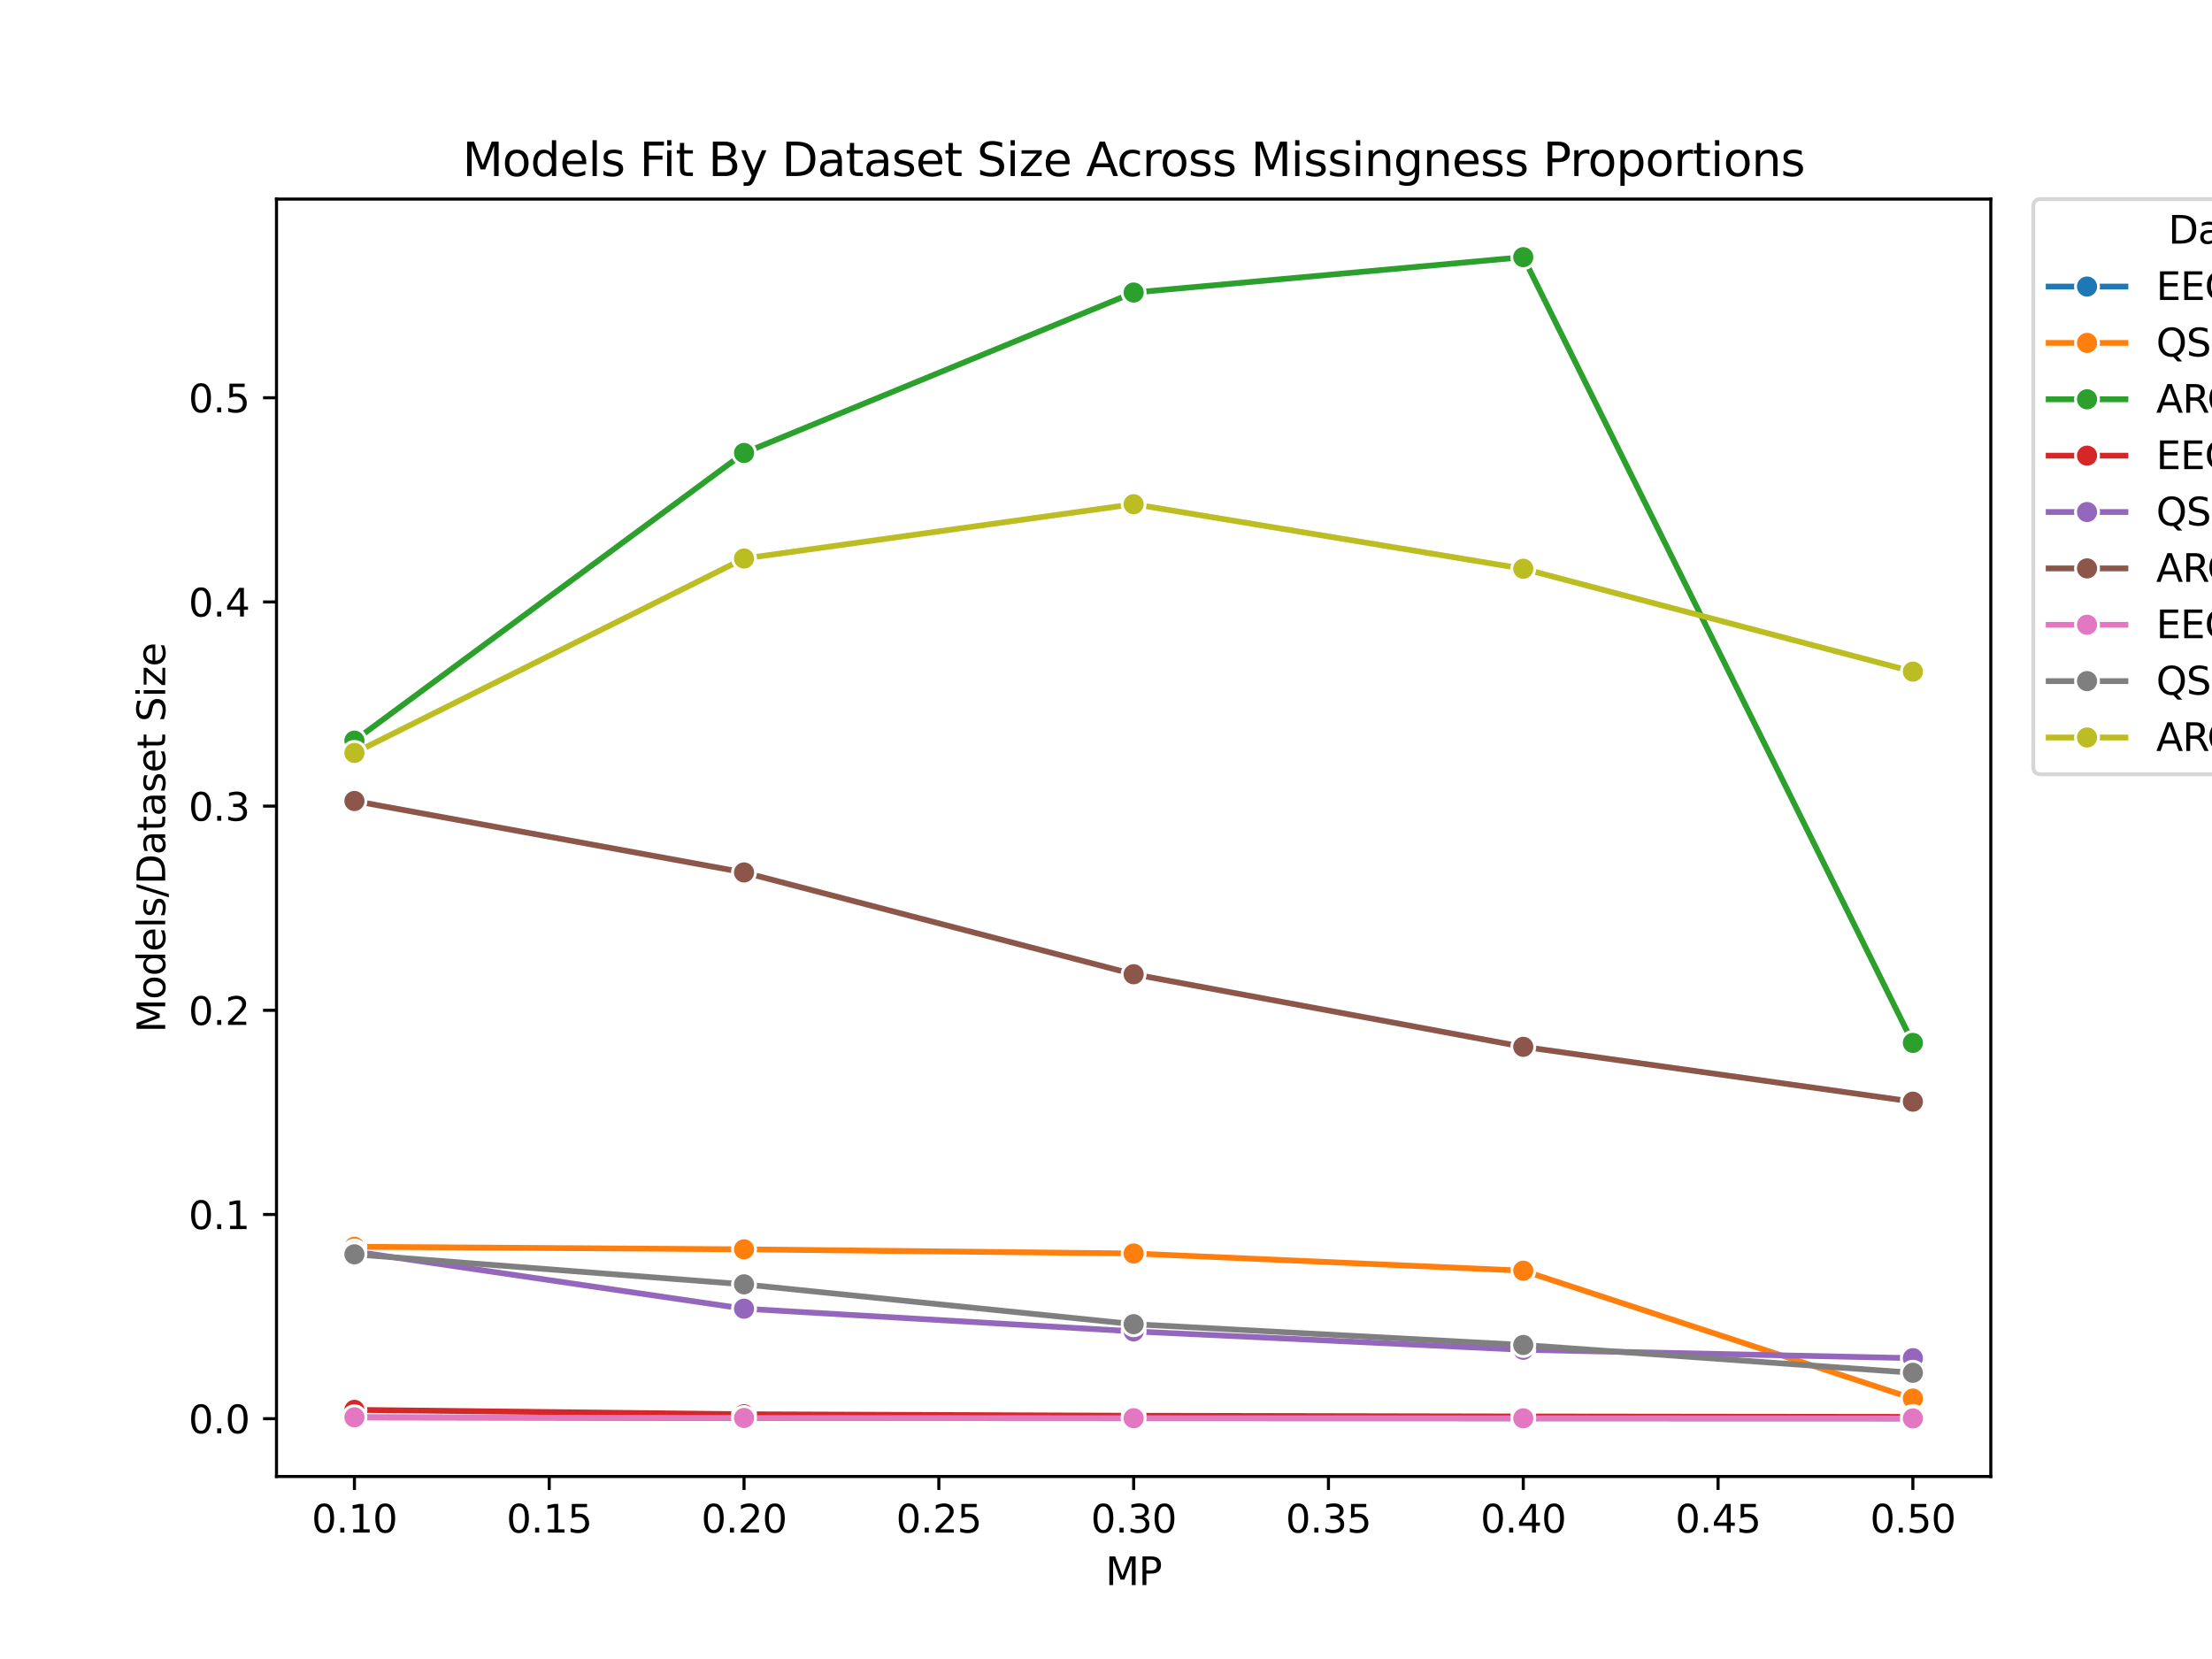 <?xml version="1.0" encoding="utf-8" standalone="no"?>
<!DOCTYPE svg PUBLIC "-//W3C//DTD SVG 1.1//EN"
  "http://www.w3.org/Graphics/SVG/1.1/DTD/svg11.dtd">
<svg xmlns:xlink="http://www.w3.org/1999/xlink" width="576pt" height="432pt" viewBox="0 0 576 432" xmlns="http://www.w3.org/2000/svg" version="1.1">
 <defs>
  <style type="text/css">*{stroke-linejoin: round; stroke-linecap: butt}</style>
 </defs>
 <g id="figure_1">
  <g id="patch_1">
   <path d="M 0 432 
L 576 432 
L 576 0 
L 0 0 
z
" style="fill: #ffffff"/>
  </g>
  <g id="axes_1">
   <g id="patch_2">
    <path d="M 72 384.48 
L 518.4 384.48 
L 518.4 51.84 
L 72 51.84 
z
" style="fill: #ffffff"/>
   </g>
   <g id="FillBetweenPolyCollection_1"/>
   <g id="FillBetweenPolyCollection_2"/>
   <g id="FillBetweenPolyCollection_3"/>
   <g id="FillBetweenPolyCollection_4"/>
   <g id="FillBetweenPolyCollection_5"/>
   <g id="FillBetweenPolyCollection_6"/>
   <g id="FillBetweenPolyCollection_7"/>
   <g id="FillBetweenPolyCollection_8"/>
   <g id="FillBetweenPolyCollection_9"/>
   <g id="matplotlib.axis_1">
    <g id="xtick_1">
     <g id="line2d_1">
      <defs>
       <path id="ma56fe6ca0d" d="M 0 0 
L 0 3.5 
" style="stroke: #000000; stroke-width: 0.8"/>
      </defs>
      <g>
       <use xlink:href="#ma56fe6ca0d" x="92.291" y="384.48" style="stroke: #000000; stroke-width: 0.8"/>
      </g>
     </g>
     <g id="text_1">
      <!-- 0.10 -->
      <g transform="translate(81.158 399.078) scale(0.1 -0.1)">
       <defs>
        <path id="DejaVuSans-30" d="M 2034 4250 
Q 1547 4250 1301 3770 
Q 1056 3291 1056 2328 
Q 1056 1369 1301 889 
Q 1547 409 2034 409 
Q 2525 409 2770 889 
Q 3016 1369 3016 2328 
Q 3016 3291 2770 3770 
Q 2525 4250 2034 4250 
z
M 2034 4750 
Q 2819 4750 3233 4129 
Q 3647 3509 3647 2328 
Q 3647 1150 3233 529 
Q 2819 -91 2034 -91 
Q 1250 -91 836 529 
Q 422 1150 422 2328 
Q 422 3509 836 4129 
Q 1250 4750 2034 4750 
z
" transform="scale(0.016)"/>
        <path id="DejaVuSans-2e" d="M 684 794 
L 1344 794 
L 1344 0 
L 684 0 
L 684 794 
z
" transform="scale(0.016)"/>
        <path id="DejaVuSans-31" d="M 794 531 
L 1825 531 
L 1825 4091 
L 703 3866 
L 703 4441 
L 1819 4666 
L 2450 4666 
L 2450 531 
L 3481 531 
L 3481 0 
L 794 0 
L 794 531 
z
" transform="scale(0.016)"/>
       </defs>
       <use xlink:href="#DejaVuSans-30"/>
       <use xlink:href="#DejaVuSans-2e" transform="translate(63.623 0)"/>
       <use xlink:href="#DejaVuSans-31" transform="translate(95.41 0)"/>
       <use xlink:href="#DejaVuSans-30" transform="translate(159.033 0)"/>
      </g>
     </g>
    </g>
    <g id="xtick_2">
     <g id="line2d_2">
      <g>
       <use xlink:href="#ma56fe6ca0d" x="143.018" y="384.48" style="stroke: #000000; stroke-width: 0.8"/>
      </g>
     </g>
     <g id="text_2">
      <!-- 0.15 -->
      <g transform="translate(131.885 399.078) scale(0.1 -0.1)">
       <defs>
        <path id="DejaVuSans-35" d="M 691 4666 
L 3169 4666 
L 3169 4134 
L 1269 4134 
L 1269 2991 
Q 1406 3038 1543 3061 
Q 1681 3084 1819 3084 
Q 2600 3084 3056 2656 
Q 3513 2228 3513 1497 
Q 3513 744 3044 326 
Q 2575 -91 1722 -91 
Q 1428 -91 1123 -41 
Q 819 9 494 109 
L 494 744 
Q 775 591 1075 516 
Q 1375 441 1709 441 
Q 2250 441 2565 725 
Q 2881 1009 2881 1497 
Q 2881 1984 2565 2268 
Q 2250 2553 1709 2553 
Q 1456 2553 1204 2497 
Q 953 2441 691 2322 
L 691 4666 
z
" transform="scale(0.016)"/>
       </defs>
       <use xlink:href="#DejaVuSans-30"/>
       <use xlink:href="#DejaVuSans-2e" transform="translate(63.623 0)"/>
       <use xlink:href="#DejaVuSans-31" transform="translate(95.41 0)"/>
       <use xlink:href="#DejaVuSans-35" transform="translate(159.033 0)"/>
      </g>
     </g>
    </g>
    <g id="xtick_3">
     <g id="line2d_3">
      <g>
       <use xlink:href="#ma56fe6ca0d" x="193.745" y="384.48" style="stroke: #000000; stroke-width: 0.8"/>
      </g>
     </g>
     <g id="text_3">
      <!-- 0.20 -->
      <g transform="translate(182.613 399.078) scale(0.1 -0.1)">
       <defs>
        <path id="DejaVuSans-32" d="M 1228 531 
L 3431 531 
L 3431 0 
L 469 0 
L 469 531 
Q 828 903 1448 1529 
Q 2069 2156 2228 2338 
Q 2531 2678 2651 2914 
Q 2772 3150 2772 3378 
Q 2772 3750 2511 3984 
Q 2250 4219 1831 4219 
Q 1534 4219 1204 4116 
Q 875 4013 500 3803 
L 500 4441 
Q 881 4594 1212 4672 
Q 1544 4750 1819 4750 
Q 2544 4750 2975 4387 
Q 3406 4025 3406 3419 
Q 3406 3131 3298 2873 
Q 3191 2616 2906 2266 
Q 2828 2175 2409 1742 
Q 1991 1309 1228 531 
z
" transform="scale(0.016)"/>
       </defs>
       <use xlink:href="#DejaVuSans-30"/>
       <use xlink:href="#DejaVuSans-2e" transform="translate(63.623 0)"/>
       <use xlink:href="#DejaVuSans-32" transform="translate(95.41 0)"/>
       <use xlink:href="#DejaVuSans-30" transform="translate(159.033 0)"/>
      </g>
     </g>
    </g>
    <g id="xtick_4">
     <g id="line2d_4">
      <g>
       <use xlink:href="#ma56fe6ca0d" x="244.473" y="384.48" style="stroke: #000000; stroke-width: 0.8"/>
      </g>
     </g>
     <g id="text_4">
      <!-- 0.25 -->
      <g transform="translate(233.34 399.078) scale(0.1 -0.1)">
       <use xlink:href="#DejaVuSans-30"/>
       <use xlink:href="#DejaVuSans-2e" transform="translate(63.623 0)"/>
       <use xlink:href="#DejaVuSans-32" transform="translate(95.41 0)"/>
       <use xlink:href="#DejaVuSans-35" transform="translate(159.033 0)"/>
      </g>
     </g>
    </g>
    <g id="xtick_5">
     <g id="line2d_5">
      <g>
       <use xlink:href="#ma56fe6ca0d" x="295.2" y="384.48" style="stroke: #000000; stroke-width: 0.8"/>
      </g>
     </g>
     <g id="text_5">
      <!-- 0.30 -->
      <g transform="translate(284.067 399.078) scale(0.1 -0.1)">
       <defs>
        <path id="DejaVuSans-33" d="M 2597 2516 
Q 3050 2419 3304 2112 
Q 3559 1806 3559 1356 
Q 3559 666 3084 287 
Q 2609 -91 1734 -91 
Q 1441 -91 1130 -33 
Q 819 25 488 141 
L 488 750 
Q 750 597 1062 519 
Q 1375 441 1716 441 
Q 2309 441 2620 675 
Q 2931 909 2931 1356 
Q 2931 1769 2642 2001 
Q 2353 2234 1838 2234 
L 1294 2234 
L 1294 2753 
L 1863 2753 
Q 2328 2753 2575 2939 
Q 2822 3125 2822 3475 
Q 2822 3834 2567 4026 
Q 2313 4219 1838 4219 
Q 1578 4219 1281 4162 
Q 984 4106 628 3988 
L 628 4550 
Q 988 4650 1302 4700 
Q 1616 4750 1894 4750 
Q 2613 4750 3031 4423 
Q 3450 4097 3450 3541 
Q 3450 3153 3228 2886 
Q 3006 2619 2597 2516 
z
" transform="scale(0.016)"/>
       </defs>
       <use xlink:href="#DejaVuSans-30"/>
       <use xlink:href="#DejaVuSans-2e" transform="translate(63.623 0)"/>
       <use xlink:href="#DejaVuSans-33" transform="translate(95.41 0)"/>
       <use xlink:href="#DejaVuSans-30" transform="translate(159.033 0)"/>
      </g>
     </g>
    </g>
    <g id="xtick_6">
     <g id="line2d_6">
      <g>
       <use xlink:href="#ma56fe6ca0d" x="345.927" y="384.48" style="stroke: #000000; stroke-width: 0.8"/>
      </g>
     </g>
     <g id="text_6">
      <!-- 0.35 -->
      <g transform="translate(334.794 399.078) scale(0.1 -0.1)">
       <use xlink:href="#DejaVuSans-30"/>
       <use xlink:href="#DejaVuSans-2e" transform="translate(63.623 0)"/>
       <use xlink:href="#DejaVuSans-33" transform="translate(95.41 0)"/>
       <use xlink:href="#DejaVuSans-35" transform="translate(159.033 0)"/>
      </g>
     </g>
    </g>
    <g id="xtick_7">
     <g id="line2d_7">
      <g>
       <use xlink:href="#ma56fe6ca0d" x="396.655" y="384.48" style="stroke: #000000; stroke-width: 0.8"/>
      </g>
     </g>
     <g id="text_7">
      <!-- 0.40 -->
      <g transform="translate(385.522 399.078) scale(0.1 -0.1)">
       <defs>
        <path id="DejaVuSans-34" d="M 2419 4116 
L 825 1625 
L 2419 1625 
L 2419 4116 
z
M 2253 4666 
L 3047 4666 
L 3047 1625 
L 3713 1625 
L 3713 1100 
L 3047 1100 
L 3047 0 
L 2419 0 
L 2419 1100 
L 313 1100 
L 313 1709 
L 2253 4666 
z
" transform="scale(0.016)"/>
       </defs>
       <use xlink:href="#DejaVuSans-30"/>
       <use xlink:href="#DejaVuSans-2e" transform="translate(63.623 0)"/>
       <use xlink:href="#DejaVuSans-34" transform="translate(95.41 0)"/>
       <use xlink:href="#DejaVuSans-30" transform="translate(159.033 0)"/>
      </g>
     </g>
    </g>
    <g id="xtick_8">
     <g id="line2d_8">
      <g>
       <use xlink:href="#ma56fe6ca0d" x="447.382" y="384.48" style="stroke: #000000; stroke-width: 0.8"/>
      </g>
     </g>
     <g id="text_8">
      <!-- 0.45 -->
      <g transform="translate(436.249 399.078) scale(0.1 -0.1)">
       <use xlink:href="#DejaVuSans-30"/>
       <use xlink:href="#DejaVuSans-2e" transform="translate(63.623 0)"/>
       <use xlink:href="#DejaVuSans-34" transform="translate(95.41 0)"/>
       <use xlink:href="#DejaVuSans-35" transform="translate(159.033 0)"/>
      </g>
     </g>
    </g>
    <g id="xtick_9">
     <g id="line2d_9">
      <g>
       <use xlink:href="#ma56fe6ca0d" x="498.109" y="384.48" style="stroke: #000000; stroke-width: 0.8"/>
      </g>
     </g>
     <g id="text_9">
      <!-- 0.50 -->
      <g transform="translate(486.976 399.078) scale(0.1 -0.1)">
       <use xlink:href="#DejaVuSans-30"/>
       <use xlink:href="#DejaVuSans-2e" transform="translate(63.623 0)"/>
       <use xlink:href="#DejaVuSans-35" transform="translate(95.41 0)"/>
       <use xlink:href="#DejaVuSans-30" transform="translate(159.033 0)"/>
      </g>
     </g>
    </g>
    <g id="text_10">
     <!-- MP -->
     <g transform="translate(287.871 412.757) scale(0.1 -0.1)">
      <defs>
       <path id="DejaVuSans-4d" d="M 628 4666 
L 1569 4666 
L 2759 1491 
L 3956 4666 
L 4897 4666 
L 4897 0 
L 4281 0 
L 4281 4097 
L 3078 897 
L 2444 897 
L 1241 4097 
L 1241 0 
L 628 0 
L 628 4666 
z
" transform="scale(0.016)"/>
       <path id="DejaVuSans-50" d="M 1259 4147 
L 1259 2394 
L 2053 2394 
Q 2494 2394 2734 2622 
Q 2975 2850 2975 3272 
Q 2975 3691 2734 3919 
Q 2494 4147 2053 4147 
L 1259 4147 
z
M 628 4666 
L 2053 4666 
Q 2838 4666 3239 4311 
Q 3641 3956 3641 3272 
Q 3641 2581 3239 2228 
Q 2838 1875 2053 1875 
L 1259 1875 
L 1259 0 
L 628 0 
L 628 4666 
z
" transform="scale(0.016)"/>
      </defs>
      <use xlink:href="#DejaVuSans-4d"/>
      <use xlink:href="#DejaVuSans-50" transform="translate(86.279 0)"/>
     </g>
    </g>
   </g>
   <g id="matplotlib.axis_2">
    <g id="ytick_1">
     <g id="line2d_10">
      <defs>
       <path id="mbad2d4c81e" d="M 0 0 
L -3.5 0 
" style="stroke: #000000; stroke-width: 0.8"/>
      </defs>
      <g>
       <use xlink:href="#mbad2d4c81e" x="72" y="369.42" style="stroke: #000000; stroke-width: 0.8"/>
      </g>
     </g>
     <g id="text_11">
      <!-- 0.0 -->
      <g transform="translate(49.097 373.219) scale(0.1 -0.1)">
       <use xlink:href="#DejaVuSans-30"/>
       <use xlink:href="#DejaVuSans-2e" transform="translate(63.623 0)"/>
       <use xlink:href="#DejaVuSans-30" transform="translate(95.41 0)"/>
      </g>
     </g>
    </g>
    <g id="ytick_2">
     <g id="line2d_11">
      <g>
       <use xlink:href="#mbad2d4c81e" x="72" y="316.251" style="stroke: #000000; stroke-width: 0.8"/>
      </g>
     </g>
     <g id="text_12">
      <!-- 0.1 -->
      <g transform="translate(49.097 320.05) scale(0.1 -0.1)">
       <use xlink:href="#DejaVuSans-30"/>
       <use xlink:href="#DejaVuSans-2e" transform="translate(63.623 0)"/>
       <use xlink:href="#DejaVuSans-31" transform="translate(95.41 0)"/>
      </g>
     </g>
    </g>
    <g id="ytick_3">
     <g id="line2d_12">
      <g>
       <use xlink:href="#mbad2d4c81e" x="72" y="263.082" style="stroke: #000000; stroke-width: 0.8"/>
      </g>
     </g>
     <g id="text_13">
      <!-- 0.2 -->
      <g transform="translate(49.097 266.881) scale(0.1 -0.1)">
       <use xlink:href="#DejaVuSans-30"/>
       <use xlink:href="#DejaVuSans-2e" transform="translate(63.623 0)"/>
       <use xlink:href="#DejaVuSans-32" transform="translate(95.41 0)"/>
      </g>
     </g>
    </g>
    <g id="ytick_4">
     <g id="line2d_13">
      <g>
       <use xlink:href="#mbad2d4c81e" x="72" y="209.913" style="stroke: #000000; stroke-width: 0.8"/>
      </g>
     </g>
     <g id="text_14">
      <!-- 0.3 -->
      <g transform="translate(49.097 213.712) scale(0.1 -0.1)">
       <use xlink:href="#DejaVuSans-30"/>
       <use xlink:href="#DejaVuSans-2e" transform="translate(63.623 0)"/>
       <use xlink:href="#DejaVuSans-33" transform="translate(95.41 0)"/>
      </g>
     </g>
    </g>
    <g id="ytick_5">
     <g id="line2d_14">
      <g>
       <use xlink:href="#mbad2d4c81e" x="72" y="156.743" style="stroke: #000000; stroke-width: 0.8"/>
      </g>
     </g>
     <g id="text_15">
      <!-- 0.4 -->
      <g transform="translate(49.097 160.543) scale(0.1 -0.1)">
       <use xlink:href="#DejaVuSans-30"/>
       <use xlink:href="#DejaVuSans-2e" transform="translate(63.623 0)"/>
       <use xlink:href="#DejaVuSans-34" transform="translate(95.41 0)"/>
      </g>
     </g>
    </g>
    <g id="ytick_6">
     <g id="line2d_15">
      <g>
       <use xlink:href="#mbad2d4c81e" x="72" y="103.574" style="stroke: #000000; stroke-width: 0.8"/>
      </g>
     </g>
     <g id="text_16">
      <!-- 0.5 -->
      <g transform="translate(49.097 107.373) scale(0.1 -0.1)">
       <use xlink:href="#DejaVuSans-30"/>
       <use xlink:href="#DejaVuSans-2e" transform="translate(63.623 0)"/>
       <use xlink:href="#DejaVuSans-35" transform="translate(95.41 0)"/>
      </g>
     </g>
    </g>
    <g id="text_17">
     <!-- Models/Dataset Size -->
     <g transform="translate(43.017 268.895) rotate(-90) scale(0.1 -0.1)">
      <defs>
       <path id="DejaVuSans-6f" d="M 1959 3097 
Q 1497 3097 1228 2736 
Q 959 2375 959 1747 
Q 959 1119 1226 758 
Q 1494 397 1959 397 
Q 2419 397 2687 759 
Q 2956 1122 2956 1747 
Q 2956 2369 2687 2733 
Q 2419 3097 1959 3097 
z
M 1959 3584 
Q 2709 3584 3137 3096 
Q 3566 2609 3566 1747 
Q 3566 888 3137 398 
Q 2709 -91 1959 -91 
Q 1206 -91 779 398 
Q 353 888 353 1747 
Q 353 2609 779 3096 
Q 1206 3584 1959 3584 
z
" transform="scale(0.016)"/>
       <path id="DejaVuSans-64" d="M 2906 2969 
L 2906 4863 
L 3481 4863 
L 3481 0 
L 2906 0 
L 2906 525 
Q 2725 213 2448 61 
Q 2172 -91 1784 -91 
Q 1150 -91 751 415 
Q 353 922 353 1747 
Q 353 2572 751 3078 
Q 1150 3584 1784 3584 
Q 2172 3584 2448 3432 
Q 2725 3281 2906 2969 
z
M 947 1747 
Q 947 1113 1208 752 
Q 1469 391 1925 391 
Q 2381 391 2643 752 
Q 2906 1113 2906 1747 
Q 2906 2381 2643 2742 
Q 2381 3103 1925 3103 
Q 1469 3103 1208 2742 
Q 947 2381 947 1747 
z
" transform="scale(0.016)"/>
       <path id="DejaVuSans-65" d="M 3597 1894 
L 3597 1613 
L 953 1613 
Q 991 1019 1311 708 
Q 1631 397 2203 397 
Q 2534 397 2845 478 
Q 3156 559 3463 722 
L 3463 178 
Q 3153 47 2828 -22 
Q 2503 -91 2169 -91 
Q 1331 -91 842 396 
Q 353 884 353 1716 
Q 353 2575 817 3079 
Q 1281 3584 2069 3584 
Q 2775 3584 3186 3129 
Q 3597 2675 3597 1894 
z
M 3022 2063 
Q 3016 2534 2758 2815 
Q 2500 3097 2075 3097 
Q 1594 3097 1305 2825 
Q 1016 2553 972 2059 
L 3022 2063 
z
" transform="scale(0.016)"/>
       <path id="DejaVuSans-6c" d="M 603 4863 
L 1178 4863 
L 1178 0 
L 603 0 
L 603 4863 
z
" transform="scale(0.016)"/>
       <path id="DejaVuSans-73" d="M 2834 3397 
L 2834 2853 
Q 2591 2978 2328 3040 
Q 2066 3103 1784 3103 
Q 1356 3103 1142 2972 
Q 928 2841 928 2578 
Q 928 2378 1081 2264 
Q 1234 2150 1697 2047 
L 1894 2003 
Q 2506 1872 2764 1633 
Q 3022 1394 3022 966 
Q 3022 478 2636 193 
Q 2250 -91 1575 -91 
Q 1294 -91 989 -36 
Q 684 19 347 128 
L 347 722 
Q 666 556 975 473 
Q 1284 391 1588 391 
Q 1994 391 2212 530 
Q 2431 669 2431 922 
Q 2431 1156 2273 1281 
Q 2116 1406 1581 1522 
L 1381 1569 
Q 847 1681 609 1914 
Q 372 2147 372 2553 
Q 372 3047 722 3315 
Q 1072 3584 1716 3584 
Q 2034 3584 2315 3537 
Q 2597 3491 2834 3397 
z
" transform="scale(0.016)"/>
       <path id="DejaVuSans-2f" d="M 1625 4666 
L 2156 4666 
L 531 -594 
L 0 -594 
L 1625 4666 
z
" transform="scale(0.016)"/>
       <path id="DejaVuSans-44" d="M 1259 4147 
L 1259 519 
L 2022 519 
Q 2988 519 3436 956 
Q 3884 1394 3884 2338 
Q 3884 3275 3436 3711 
Q 2988 4147 2022 4147 
L 1259 4147 
z
M 628 4666 
L 1925 4666 
Q 3281 4666 3915 4102 
Q 4550 3538 4550 2338 
Q 4550 1131 3912 565 
Q 3275 0 1925 0 
L 628 0 
L 628 4666 
z
" transform="scale(0.016)"/>
       <path id="DejaVuSans-61" d="M 2194 1759 
Q 1497 1759 1228 1600 
Q 959 1441 959 1056 
Q 959 750 1161 570 
Q 1363 391 1709 391 
Q 2188 391 2477 730 
Q 2766 1069 2766 1631 
L 2766 1759 
L 2194 1759 
z
M 3341 1997 
L 3341 0 
L 2766 0 
L 2766 531 
Q 2569 213 2275 61 
Q 1981 -91 1556 -91 
Q 1019 -91 701 211 
Q 384 513 384 1019 
Q 384 1609 779 1909 
Q 1175 2209 1959 2209 
L 2766 2209 
L 2766 2266 
Q 2766 2663 2505 2880 
Q 2244 3097 1772 3097 
Q 1472 3097 1187 3025 
Q 903 2953 641 2809 
L 641 3341 
Q 956 3463 1253 3523 
Q 1550 3584 1831 3584 
Q 2591 3584 2966 3190 
Q 3341 2797 3341 1997 
z
" transform="scale(0.016)"/>
       <path id="DejaVuSans-74" d="M 1172 4494 
L 1172 3500 
L 2356 3500 
L 2356 3053 
L 1172 3053 
L 1172 1153 
Q 1172 725 1289 603 
Q 1406 481 1766 481 
L 2356 481 
L 2356 0 
L 1766 0 
Q 1100 0 847 248 
Q 594 497 594 1153 
L 594 3053 
L 172 3053 
L 172 3500 
L 594 3500 
L 594 4494 
L 1172 4494 
z
" transform="scale(0.016)"/>
       <path id="DejaVuSans-20" transform="scale(0.016)"/>
       <path id="DejaVuSans-53" d="M 3425 4513 
L 3425 3897 
Q 3066 4069 2747 4153 
Q 2428 4238 2131 4238 
Q 1616 4238 1336 4038 
Q 1056 3838 1056 3469 
Q 1056 3159 1242 3001 
Q 1428 2844 1947 2747 
L 2328 2669 
Q 3034 2534 3370 2195 
Q 3706 1856 3706 1288 
Q 3706 609 3251 259 
Q 2797 -91 1919 -91 
Q 1588 -91 1214 -16 
Q 841 59 441 206 
L 441 856 
Q 825 641 1194 531 
Q 1563 422 1919 422 
Q 2459 422 2753 634 
Q 3047 847 3047 1241 
Q 3047 1584 2836 1778 
Q 2625 1972 2144 2069 
L 1759 2144 
Q 1053 2284 737 2584 
Q 422 2884 422 3419 
Q 422 4038 858 4394 
Q 1294 4750 2059 4750 
Q 2388 4750 2728 4690 
Q 3069 4631 3425 4513 
z
" transform="scale(0.016)"/>
       <path id="DejaVuSans-69" d="M 603 3500 
L 1178 3500 
L 1178 0 
L 603 0 
L 603 3500 
z
M 603 4863 
L 1178 4863 
L 1178 4134 
L 603 4134 
L 603 4863 
z
" transform="scale(0.016)"/>
       <path id="DejaVuSans-7a" d="M 353 3500 
L 3084 3500 
L 3084 2975 
L 922 459 
L 3084 459 
L 3084 0 
L 275 0 
L 275 525 
L 2438 3041 
L 353 3041 
L 353 3500 
z
" transform="scale(0.016)"/>
      </defs>
      <use xlink:href="#DejaVuSans-4d"/>
      <use xlink:href="#DejaVuSans-6f" transform="translate(86.279 0)"/>
      <use xlink:href="#DejaVuSans-64" transform="translate(147.461 0)"/>
      <use xlink:href="#DejaVuSans-65" transform="translate(210.938 0)"/>
      <use xlink:href="#DejaVuSans-6c" transform="translate(272.461 0)"/>
      <use xlink:href="#DejaVuSans-73" transform="translate(300.244 0)"/>
      <use xlink:href="#DejaVuSans-2f" transform="translate(352.344 0)"/>
      <use xlink:href="#DejaVuSans-44" transform="translate(386.035 0)"/>
      <use xlink:href="#DejaVuSans-61" transform="translate(463.037 0)"/>
      <use xlink:href="#DejaVuSans-74" transform="translate(524.316 0)"/>
      <use xlink:href="#DejaVuSans-61" transform="translate(563.525 0)"/>
      <use xlink:href="#DejaVuSans-73" transform="translate(624.805 0)"/>
      <use xlink:href="#DejaVuSans-65" transform="translate(676.904 0)"/>
      <use xlink:href="#DejaVuSans-74" transform="translate(738.428 0)"/>
      <use xlink:href="#DejaVuSans-20" transform="translate(777.637 0)"/>
      <use xlink:href="#DejaVuSans-53" transform="translate(809.424 0)"/>
      <use xlink:href="#DejaVuSans-69" transform="translate(872.9 0)"/>
      <use xlink:href="#DejaVuSans-7a" transform="translate(900.684 0)"/>
      <use xlink:href="#DejaVuSans-65" transform="translate(953.174 0)"/>
     </g>
    </g>
   </g>
   <g id="line2d_16">
    <path d="M 92.291 369.066 
L 193.745 369.242 
L 295.2 369.301 
L 396.655 369.331 
L 498.109 369.36 
" clip-path="url(#p06d80d3a69)" style="fill: none; stroke: #1f77b4; stroke-width: 1.5; stroke-linecap: square"/>
    <defs>
     <path id="m4d6e30c550" d="M 0 3 
C 0.796 3 1.559 2.684 2.121 2.121 
C 2.684 1.559 3 0.796 3 0 
C 3 -0.796 2.684 -1.559 2.121 -2.121 
C 1.559 -2.684 0.796 -3 0 -3 
C -0.796 -3 -1.559 -2.684 -2.121 -2.121 
C -2.684 -1.559 -3 -0.796 -3 0 
C -3 0.796 -2.684 1.559 -2.121 2.121 
C -1.559 2.684 -0.796 3 0 3 
z
" style="stroke: #ffffff; stroke-width: 0.75"/>
    </defs>
    <g clip-path="url(#p06d80d3a69)">
     <use xlink:href="#m4d6e30c550" x="92.291" y="369.066" style="fill: #1f77b4; stroke: #ffffff; stroke-width: 0.75"/>
     <use xlink:href="#m4d6e30c550" x="193.745" y="369.242" style="fill: #1f77b4; stroke: #ffffff; stroke-width: 0.75"/>
     <use xlink:href="#m4d6e30c550" x="295.2" y="369.301" style="fill: #1f77b4; stroke: #ffffff; stroke-width: 0.75"/>
     <use xlink:href="#m4d6e30c550" x="396.655" y="369.331" style="fill: #1f77b4; stroke: #ffffff; stroke-width: 0.75"/>
     <use xlink:href="#m4d6e30c550" x="498.109" y="369.36" style="fill: #1f77b4; stroke: #ffffff; stroke-width: 0.75"/>
    </g>
   </g>
   <g id="line2d_17">
    <path d="M 92.291 324.654 
L 193.745 325.323 
L 295.2 326.404 
L 396.655 330.889 
L 498.109 364.178 
" clip-path="url(#p06d80d3a69)" style="fill: none; stroke: #ff7f0e; stroke-width: 1.5; stroke-linecap: square"/>
    <defs>
     <path id="m07a88dfaec" d="M 0 3 
C 0.796 3 1.559 2.684 2.121 2.121 
C 2.684 1.559 3 0.796 3 0 
C 3 -0.796 2.684 -1.559 2.121 -2.121 
C 1.559 -2.684 0.796 -3 0 -3 
C -0.796 -3 -1.559 -2.684 -2.121 -2.121 
C -2.684 -1.559 -3 -0.796 -3 0 
C -3 0.796 -2.684 1.559 -2.121 2.121 
C -1.559 2.684 -0.796 3 0 3 
z
" style="stroke: #ffffff; stroke-width: 0.75"/>
    </defs>
    <g clip-path="url(#p06d80d3a69)">
     <use xlink:href="#m07a88dfaec" x="92.291" y="324.654" style="fill: #ff7f0e; stroke: #ffffff; stroke-width: 0.75"/>
     <use xlink:href="#m07a88dfaec" x="193.745" y="325.323" style="fill: #ff7f0e; stroke: #ffffff; stroke-width: 0.75"/>
     <use xlink:href="#m07a88dfaec" x="295.2" y="326.404" style="fill: #ff7f0e; stroke: #ffffff; stroke-width: 0.75"/>
     <use xlink:href="#m07a88dfaec" x="396.655" y="330.889" style="fill: #ff7f0e; stroke: #ffffff; stroke-width: 0.75"/>
     <use xlink:href="#m07a88dfaec" x="498.109" y="364.178" style="fill: #ff7f0e; stroke: #ffffff; stroke-width: 0.75"/>
    </g>
   </g>
   <g id="line2d_18">
    <path d="M 92.291 192.865 
L 193.745 117.951 
L 295.2 76.174 
L 396.655 66.96 
L 498.109 271.569 
" clip-path="url(#p06d80d3a69)" style="fill: none; stroke: #2ca02c; stroke-width: 1.5; stroke-linecap: square"/>
    <defs>
     <path id="m08f33f5d84" d="M 0 3 
C 0.796 3 1.559 2.684 2.121 2.121 
C 2.684 1.559 3 0.796 3 0 
C 3 -0.796 2.684 -1.559 2.121 -2.121 
C 1.559 -2.684 0.796 -3 0 -3 
C -0.796 -3 -1.559 -2.684 -2.121 -2.121 
C -2.684 -1.559 -3 -0.796 -3 0 
C -3 0.796 -2.684 1.559 -2.121 2.121 
C -1.559 2.684 -0.796 3 0 3 
z
" style="stroke: #ffffff; stroke-width: 0.75"/>
    </defs>
    <g clip-path="url(#p06d80d3a69)">
     <use xlink:href="#m08f33f5d84" x="92.291" y="192.865" style="fill: #2ca02c; stroke: #ffffff; stroke-width: 0.75"/>
     <use xlink:href="#m08f33f5d84" x="193.745" y="117.951" style="fill: #2ca02c; stroke: #ffffff; stroke-width: 0.75"/>
     <use xlink:href="#m08f33f5d84" x="295.2" y="76.174" style="fill: #2ca02c; stroke: #ffffff; stroke-width: 0.75"/>
     <use xlink:href="#m08f33f5d84" x="396.655" y="66.96" style="fill: #2ca02c; stroke: #ffffff; stroke-width: 0.75"/>
     <use xlink:href="#m08f33f5d84" x="498.109" y="271.569" style="fill: #2ca02c; stroke: #ffffff; stroke-width: 0.75"/>
    </g>
   </g>
   <g id="line2d_19">
    <path d="M 92.291 367.125 
L 193.745 368.27 
L 295.2 368.653 
L 396.655 368.844 
L 498.109 368.959 
" clip-path="url(#p06d80d3a69)" style="fill: none; stroke: #d62728; stroke-width: 1.5; stroke-linecap: square"/>
    <defs>
     <path id="me570388dff" d="M 0 3 
C 0.796 3 1.559 2.684 2.121 2.121 
C 2.684 1.559 3 0.796 3 0 
C 3 -0.796 2.684 -1.559 2.121 -2.121 
C 1.559 -2.684 0.796 -3 0 -3 
C -0.796 -3 -1.559 -2.684 -2.121 -2.121 
C -2.684 -1.559 -3 -0.796 -3 0 
C -3 0.796 -2.684 1.559 -2.121 2.121 
C -1.559 2.684 -0.796 3 0 3 
z
" style="stroke: #ffffff; stroke-width: 0.75"/>
    </defs>
    <g clip-path="url(#p06d80d3a69)">
     <use xlink:href="#me570388dff" x="92.291" y="367.125" style="fill: #d62728; stroke: #ffffff; stroke-width: 0.75"/>
     <use xlink:href="#me570388dff" x="193.745" y="368.27" style="fill: #d62728; stroke: #ffffff; stroke-width: 0.75"/>
     <use xlink:href="#me570388dff" x="295.2" y="368.653" style="fill: #d62728; stroke: #ffffff; stroke-width: 0.75"/>
     <use xlink:href="#me570388dff" x="396.655" y="368.844" style="fill: #d62728; stroke: #ffffff; stroke-width: 0.75"/>
     <use xlink:href="#me570388dff" x="498.109" y="368.959" style="fill: #d62728; stroke: #ffffff; stroke-width: 0.75"/>
    </g>
   </g>
   <g id="line2d_20">
    <path d="M 92.291 325.9 
L 193.745 340.786 
L 295.2 346.692 
L 396.655 351.482 
L 498.109 353.665 
" clip-path="url(#p06d80d3a69)" style="fill: none; stroke: #9467bd; stroke-width: 1.5; stroke-linecap: square"/>
    <defs>
     <path id="mb7a12d768a" d="M 0 3 
C 0.796 3 1.559 2.684 2.121 2.121 
C 2.684 1.559 3 0.796 3 0 
C 3 -0.796 2.684 -1.559 2.121 -2.121 
C 1.559 -2.684 0.796 -3 0 -3 
C -0.796 -3 -1.559 -2.684 -2.121 -2.121 
C -2.684 -1.559 -3 -0.796 -3 0 
C -3 0.796 -2.684 1.559 -2.121 2.121 
C -1.559 2.684 -0.796 3 0 3 
z
" style="stroke: #ffffff; stroke-width: 0.75"/>
    </defs>
    <g clip-path="url(#p06d80d3a69)">
     <use xlink:href="#mb7a12d768a" x="92.291" y="325.9" style="fill: #9467bd; stroke: #ffffff; stroke-width: 0.75"/>
     <use xlink:href="#mb7a12d768a" x="193.745" y="340.786" style="fill: #9467bd; stroke: #ffffff; stroke-width: 0.75"/>
     <use xlink:href="#mb7a12d768a" x="295.2" y="346.692" style="fill: #9467bd; stroke: #ffffff; stroke-width: 0.75"/>
     <use xlink:href="#mb7a12d768a" x="396.655" y="351.482" style="fill: #9467bd; stroke: #ffffff; stroke-width: 0.75"/>
     <use xlink:href="#mb7a12d768a" x="498.109" y="353.665" style="fill: #9467bd; stroke: #ffffff; stroke-width: 0.75"/>
    </g>
   </g>
   <g id="line2d_21">
    <path d="M 92.291 208.578 
L 193.745 227.183 
L 295.2 253.69 
L 396.655 272.589 
L 498.109 286.872 
" clip-path="url(#p06d80d3a69)" style="fill: none; stroke: #8c564b; stroke-width: 1.5; stroke-linecap: square"/>
    <defs>
     <path id="mbbd800759a" d="M 0 3 
C 0.796 3 1.559 2.684 2.121 2.121 
C 2.684 1.559 3 0.796 3 0 
C 3 -0.796 2.684 -1.559 2.121 -2.121 
C 1.559 -2.684 0.796 -3 0 -3 
C -0.796 -3 -1.559 -2.684 -2.121 -2.121 
C -2.684 -1.559 -3 -0.796 -3 0 
C -3 0.796 -2.684 1.559 -2.121 2.121 
C -1.559 2.684 -0.796 3 0 3 
z
" style="stroke: #ffffff; stroke-width: 0.75"/>
    </defs>
    <g clip-path="url(#p06d80d3a69)">
     <use xlink:href="#mbbd800759a" x="92.291" y="208.578" style="fill: #8c564b; stroke: #ffffff; stroke-width: 0.75"/>
     <use xlink:href="#mbbd800759a" x="193.745" y="227.183" style="fill: #8c564b; stroke: #ffffff; stroke-width: 0.75"/>
     <use xlink:href="#mbbd800759a" x="295.2" y="253.69" style="fill: #8c564b; stroke: #ffffff; stroke-width: 0.75"/>
     <use xlink:href="#mbbd800759a" x="396.655" y="272.589" style="fill: #8c564b; stroke: #ffffff; stroke-width: 0.75"/>
     <use xlink:href="#mbbd800759a" x="498.109" y="286.872" style="fill: #8c564b; stroke: #ffffff; stroke-width: 0.75"/>
    </g>
   </g>
   <g id="line2d_22">
    <path d="M 92.291 369.065 
L 193.745 369.243 
L 295.2 369.302 
L 396.655 369.331 
L 498.109 369.359 
" clip-path="url(#p06d80d3a69)" style="fill: none; stroke: #e377c2; stroke-width: 1.5; stroke-linecap: square"/>
    <defs>
     <path id="ma68a8f76d9" d="M 0 3 
C 0.796 3 1.559 2.684 2.121 2.121 
C 2.684 1.559 3 0.796 3 0 
C 3 -0.796 2.684 -1.559 2.121 -2.121 
C 1.559 -2.684 0.796 -3 0 -3 
C -0.796 -3 -1.559 -2.684 -2.121 -2.121 
C -2.684 -1.559 -3 -0.796 -3 0 
C -3 0.796 -2.684 1.559 -2.121 2.121 
C -1.559 2.684 -0.796 3 0 3 
z
" style="stroke: #ffffff; stroke-width: 0.75"/>
    </defs>
    <g clip-path="url(#p06d80d3a69)">
     <use xlink:href="#ma68a8f76d9" x="92.291" y="369.065" style="fill: #e377c2; stroke: #ffffff; stroke-width: 0.75"/>
     <use xlink:href="#ma68a8f76d9" x="193.745" y="369.243" style="fill: #e377c2; stroke: #ffffff; stroke-width: 0.75"/>
     <use xlink:href="#ma68a8f76d9" x="295.2" y="369.302" style="fill: #e377c2; stroke: #ffffff; stroke-width: 0.75"/>
     <use xlink:href="#ma68a8f76d9" x="396.655" y="369.331" style="fill: #e377c2; stroke: #ffffff; stroke-width: 0.75"/>
     <use xlink:href="#ma68a8f76d9" x="498.109" y="369.359" style="fill: #e377c2; stroke: #ffffff; stroke-width: 0.75"/>
    </g>
   </g>
   <g id="line2d_23">
    <path d="M 92.291 326.625 
L 193.745 334.44 
L 295.2 344.815 
L 396.655 350.228 
L 498.109 357.47 
" clip-path="url(#p06d80d3a69)" style="fill: none; stroke: #7f7f7f; stroke-width: 1.5; stroke-linecap: square"/>
    <defs>
     <path id="me3cec212b2" d="M 0 3 
C 0.796 3 1.559 2.684 2.121 2.121 
C 2.684 1.559 3 0.796 3 0 
C 3 -0.796 2.684 -1.559 2.121 -2.121 
C 1.559 -2.684 0.796 -3 0 -3 
C -0.796 -3 -1.559 -2.684 -2.121 -2.121 
C -2.684 -1.559 -3 -0.796 -3 0 
C -3 0.796 -2.684 1.559 -2.121 2.121 
C -1.559 2.684 -0.796 3 0 3 
z
" style="stroke: #ffffff; stroke-width: 0.75"/>
    </defs>
    <g clip-path="url(#p06d80d3a69)">
     <use xlink:href="#me3cec212b2" x="92.291" y="326.625" style="fill: #7f7f7f; stroke: #ffffff; stroke-width: 0.75"/>
     <use xlink:href="#me3cec212b2" x="193.745" y="334.44" style="fill: #7f7f7f; stroke: #ffffff; stroke-width: 0.75"/>
     <use xlink:href="#me3cec212b2" x="295.2" y="344.815" style="fill: #7f7f7f; stroke: #ffffff; stroke-width: 0.75"/>
     <use xlink:href="#me3cec212b2" x="396.655" y="350.228" style="fill: #7f7f7f; stroke: #ffffff; stroke-width: 0.75"/>
     <use xlink:href="#me3cec212b2" x="498.109" y="357.47" style="fill: #7f7f7f; stroke: #ffffff; stroke-width: 0.75"/>
    </g>
   </g>
   <g id="line2d_24">
    <path d="M 92.291 196.061 
L 193.745 145.432 
L 295.2 131.286 
L 396.655 148.103 
L 498.109 174.888 
" clip-path="url(#p06d80d3a69)" style="fill: none; stroke: #bcbd22; stroke-width: 1.5; stroke-linecap: square"/>
    <defs>
     <path id="me0fcf68af1" d="M 0 3 
C 0.796 3 1.559 2.684 2.121 2.121 
C 2.684 1.559 3 0.796 3 0 
C 3 -0.796 2.684 -1.559 2.121 -2.121 
C 1.559 -2.684 0.796 -3 0 -3 
C -0.796 -3 -1.559 -2.684 -2.121 -2.121 
C -2.684 -1.559 -3 -0.796 -3 0 
C -3 0.796 -2.684 1.559 -2.121 2.121 
C -1.559 2.684 -0.796 3 0 3 
z
" style="stroke: #ffffff; stroke-width: 0.75"/>
    </defs>
    <g clip-path="url(#p06d80d3a69)">
     <use xlink:href="#me0fcf68af1" x="92.291" y="196.061" style="fill: #bcbd22; stroke: #ffffff; stroke-width: 0.75"/>
     <use xlink:href="#me0fcf68af1" x="193.745" y="145.432" style="fill: #bcbd22; stroke: #ffffff; stroke-width: 0.75"/>
     <use xlink:href="#me0fcf68af1" x="295.2" y="131.286" style="fill: #bcbd22; stroke: #ffffff; stroke-width: 0.75"/>
     <use xlink:href="#me0fcf68af1" x="396.655" y="148.103" style="fill: #bcbd22; stroke: #ffffff; stroke-width: 0.75"/>
     <use xlink:href="#me0fcf68af1" x="498.109" y="174.888" style="fill: #bcbd22; stroke: #ffffff; stroke-width: 0.75"/>
    </g>
   </g>
   <g id="line2d_25"/>
   <g id="line2d_26"/>
   <g id="line2d_27"/>
   <g id="line2d_28"/>
   <g id="line2d_29"/>
   <g id="line2d_30"/>
   <g id="line2d_31"/>
   <g id="line2d_32"/>
   <g id="line2d_33"/>
   <g id="patch_3">
    <path d="M 72 384.48 
L 72 51.84 
" style="fill: none; stroke: #000000; stroke-width: 0.8; stroke-linejoin: miter; stroke-linecap: square"/>
   </g>
   <g id="patch_4">
    <path d="M 518.4 384.48 
L 518.4 51.84 
" style="fill: none; stroke: #000000; stroke-width: 0.8; stroke-linejoin: miter; stroke-linecap: square"/>
   </g>
   <g id="patch_5">
    <path d="M 72 384.48 
L 518.4 384.48 
" style="fill: none; stroke: #000000; stroke-width: 0.8; stroke-linejoin: miter; stroke-linecap: square"/>
   </g>
   <g id="patch_6">
    <path d="M 72 51.84 
L 518.4 51.84 
" style="fill: none; stroke: #000000; stroke-width: 0.8; stroke-linejoin: miter; stroke-linecap: square"/>
   </g>
   <g id="text_18">
    <!-- Models Fit By Dataset Size Across Missingness Proportions -->
    <g transform="translate(120.442 45.84) scale(0.12 -0.12)">
     <defs>
      <path id="DejaVuSans-46" d="M 628 4666 
L 3309 4666 
L 3309 4134 
L 1259 4134 
L 1259 2759 
L 3109 2759 
L 3109 2228 
L 1259 2228 
L 1259 0 
L 628 0 
L 628 4666 
z
" transform="scale(0.016)"/>
      <path id="DejaVuSans-42" d="M 1259 2228 
L 1259 519 
L 2272 519 
Q 2781 519 3026 730 
Q 3272 941 3272 1375 
Q 3272 1813 3026 2020 
Q 2781 2228 2272 2228 
L 1259 2228 
z
M 1259 4147 
L 1259 2741 
L 2194 2741 
Q 2656 2741 2882 2914 
Q 3109 3088 3109 3444 
Q 3109 3797 2882 3972 
Q 2656 4147 2194 4147 
L 1259 4147 
z
M 628 4666 
L 2241 4666 
Q 2963 4666 3353 4366 
Q 3744 4066 3744 3513 
Q 3744 3084 3544 2831 
Q 3344 2578 2956 2516 
Q 3422 2416 3680 2098 
Q 3938 1781 3938 1306 
Q 3938 681 3513 340 
Q 3088 0 2303 0 
L 628 0 
L 628 4666 
z
" transform="scale(0.016)"/>
      <path id="DejaVuSans-79" d="M 2059 -325 
Q 1816 -950 1584 -1140 
Q 1353 -1331 966 -1331 
L 506 -1331 
L 506 -850 
L 844 -850 
Q 1081 -850 1212 -737 
Q 1344 -625 1503 -206 
L 1606 56 
L 191 3500 
L 800 3500 
L 1894 763 
L 2988 3500 
L 3597 3500 
L 2059 -325 
z
" transform="scale(0.016)"/>
      <path id="DejaVuSans-41" d="M 2188 4044 
L 1331 1722 
L 3047 1722 
L 2188 4044 
z
M 1831 4666 
L 2547 4666 
L 4325 0 
L 3669 0 
L 3244 1197 
L 1141 1197 
L 716 0 
L 50 0 
L 1831 4666 
z
" transform="scale(0.016)"/>
      <path id="DejaVuSans-63" d="M 3122 3366 
L 3122 2828 
Q 2878 2963 2633 3030 
Q 2388 3097 2138 3097 
Q 1578 3097 1268 2742 
Q 959 2388 959 1747 
Q 959 1106 1268 751 
Q 1578 397 2138 397 
Q 2388 397 2633 464 
Q 2878 531 3122 666 
L 3122 134 
Q 2881 22 2623 -34 
Q 2366 -91 2075 -91 
Q 1284 -91 818 406 
Q 353 903 353 1747 
Q 353 2603 823 3093 
Q 1294 3584 2113 3584 
Q 2378 3584 2631 3529 
Q 2884 3475 3122 3366 
z
" transform="scale(0.016)"/>
      <path id="DejaVuSans-72" d="M 2631 2963 
Q 2534 3019 2420 3045 
Q 2306 3072 2169 3072 
Q 1681 3072 1420 2755 
Q 1159 2438 1159 1844 
L 1159 0 
L 581 0 
L 581 3500 
L 1159 3500 
L 1159 2956 
Q 1341 3275 1631 3429 
Q 1922 3584 2338 3584 
Q 2397 3584 2469 3576 
Q 2541 3569 2628 3553 
L 2631 2963 
z
" transform="scale(0.016)"/>
      <path id="DejaVuSans-6e" d="M 3513 2113 
L 3513 0 
L 2938 0 
L 2938 2094 
Q 2938 2591 2744 2837 
Q 2550 3084 2163 3084 
Q 1697 3084 1428 2787 
Q 1159 2491 1159 1978 
L 1159 0 
L 581 0 
L 581 3500 
L 1159 3500 
L 1159 2956 
Q 1366 3272 1645 3428 
Q 1925 3584 2291 3584 
Q 2894 3584 3203 3211 
Q 3513 2838 3513 2113 
z
" transform="scale(0.016)"/>
      <path id="DejaVuSans-67" d="M 2906 1791 
Q 2906 2416 2648 2759 
Q 2391 3103 1925 3103 
Q 1463 3103 1205 2759 
Q 947 2416 947 1791 
Q 947 1169 1205 825 
Q 1463 481 1925 481 
Q 2391 481 2648 825 
Q 2906 1169 2906 1791 
z
M 3481 434 
Q 3481 -459 3084 -895 
Q 2688 -1331 1869 -1331 
Q 1566 -1331 1297 -1286 
Q 1028 -1241 775 -1147 
L 775 -588 
Q 1028 -725 1275 -790 
Q 1522 -856 1778 -856 
Q 2344 -856 2625 -561 
Q 2906 -266 2906 331 
L 2906 616 
Q 2728 306 2450 153 
Q 2172 0 1784 0 
Q 1141 0 747 490 
Q 353 981 353 1791 
Q 353 2603 747 3093 
Q 1141 3584 1784 3584 
Q 2172 3584 2450 3431 
Q 2728 3278 2906 2969 
L 2906 3500 
L 3481 3500 
L 3481 434 
z
" transform="scale(0.016)"/>
      <path id="DejaVuSans-70" d="M 1159 525 
L 1159 -1331 
L 581 -1331 
L 581 3500 
L 1159 3500 
L 1159 2969 
Q 1341 3281 1617 3432 
Q 1894 3584 2278 3584 
Q 2916 3584 3314 3078 
Q 3713 2572 3713 1747 
Q 3713 922 3314 415 
Q 2916 -91 2278 -91 
Q 1894 -91 1617 61 
Q 1341 213 1159 525 
z
M 3116 1747 
Q 3116 2381 2855 2742 
Q 2594 3103 2138 3103 
Q 1681 3103 1420 2742 
Q 1159 2381 1159 1747 
Q 1159 1113 1420 752 
Q 1681 391 2138 391 
Q 2594 391 2855 752 
Q 3116 1113 3116 1747 
z
" transform="scale(0.016)"/>
     </defs>
     <use xlink:href="#DejaVuSans-4d"/>
     <use xlink:href="#DejaVuSans-6f" transform="translate(86.279 0)"/>
     <use xlink:href="#DejaVuSans-64" transform="translate(147.461 0)"/>
     <use xlink:href="#DejaVuSans-65" transform="translate(210.938 0)"/>
     <use xlink:href="#DejaVuSans-6c" transform="translate(272.461 0)"/>
     <use xlink:href="#DejaVuSans-73" transform="translate(300.244 0)"/>
     <use xlink:href="#DejaVuSans-20" transform="translate(352.344 0)"/>
     <use xlink:href="#DejaVuSans-46" transform="translate(384.131 0)"/>
     <use xlink:href="#DejaVuSans-69" transform="translate(434.4 0)"/>
     <use xlink:href="#DejaVuSans-74" transform="translate(462.184 0)"/>
     <use xlink:href="#DejaVuSans-20" transform="translate(501.393 0)"/>
     <use xlink:href="#DejaVuSans-42" transform="translate(533.18 0)"/>
     <use xlink:href="#DejaVuSans-79" transform="translate(601.783 0)"/>
     <use xlink:href="#DejaVuSans-20" transform="translate(660.963 0)"/>
     <use xlink:href="#DejaVuSans-44" transform="translate(692.75 0)"/>
     <use xlink:href="#DejaVuSans-61" transform="translate(769.752 0)"/>
     <use xlink:href="#DejaVuSans-74" transform="translate(831.031 0)"/>
     <use xlink:href="#DejaVuSans-61" transform="translate(870.24 0)"/>
     <use xlink:href="#DejaVuSans-73" transform="translate(931.52 0)"/>
     <use xlink:href="#DejaVuSans-65" transform="translate(983.619 0)"/>
     <use xlink:href="#DejaVuSans-74" transform="translate(1045.143 0)"/>
     <use xlink:href="#DejaVuSans-20" transform="translate(1084.352 0)"/>
     <use xlink:href="#DejaVuSans-53" transform="translate(1116.139 0)"/>
     <use xlink:href="#DejaVuSans-69" transform="translate(1179.615 0)"/>
     <use xlink:href="#DejaVuSans-7a" transform="translate(1207.398 0)"/>
     <use xlink:href="#DejaVuSans-65" transform="translate(1259.889 0)"/>
     <use xlink:href="#DejaVuSans-20" transform="translate(1321.412 0)"/>
     <use xlink:href="#DejaVuSans-41" transform="translate(1353.199 0)"/>
     <use xlink:href="#DejaVuSans-63" transform="translate(1419.857 0)"/>
     <use xlink:href="#DejaVuSans-72" transform="translate(1474.838 0)"/>
     <use xlink:href="#DejaVuSans-6f" transform="translate(1513.701 0)"/>
     <use xlink:href="#DejaVuSans-73" transform="translate(1574.883 0)"/>
     <use xlink:href="#DejaVuSans-73" transform="translate(1626.982 0)"/>
     <use xlink:href="#DejaVuSans-20" transform="translate(1679.082 0)"/>
     <use xlink:href="#DejaVuSans-4d" transform="translate(1710.869 0)"/>
     <use xlink:href="#DejaVuSans-69" transform="translate(1797.148 0)"/>
     <use xlink:href="#DejaVuSans-73" transform="translate(1824.932 0)"/>
     <use xlink:href="#DejaVuSans-73" transform="translate(1877.031 0)"/>
     <use xlink:href="#DejaVuSans-69" transform="translate(1929.131 0)"/>
     <use xlink:href="#DejaVuSans-6e" transform="translate(1956.914 0)"/>
     <use xlink:href="#DejaVuSans-67" transform="translate(2020.293 0)"/>
     <use xlink:href="#DejaVuSans-6e" transform="translate(2083.77 0)"/>
     <use xlink:href="#DejaVuSans-65" transform="translate(2147.148 0)"/>
     <use xlink:href="#DejaVuSans-73" transform="translate(2208.672 0)"/>
     <use xlink:href="#DejaVuSans-73" transform="translate(2260.771 0)"/>
     <use xlink:href="#DejaVuSans-20" transform="translate(2312.871 0)"/>
     <use xlink:href="#DejaVuSans-50" transform="translate(2344.658 0)"/>
     <use xlink:href="#DejaVuSans-72" transform="translate(2403.211 0)"/>
     <use xlink:href="#DejaVuSans-6f" transform="translate(2442.074 0)"/>
     <use xlink:href="#DejaVuSans-70" transform="translate(2503.256 0)"/>
     <use xlink:href="#DejaVuSans-6f" transform="translate(2566.732 0)"/>
     <use xlink:href="#DejaVuSans-72" transform="translate(2627.914 0)"/>
     <use xlink:href="#DejaVuSans-74" transform="translate(2669.027 0)"/>
     <use xlink:href="#DejaVuSans-69" transform="translate(2708.236 0)"/>
     <use xlink:href="#DejaVuSans-6f" transform="translate(2736.02 0)"/>
     <use xlink:href="#DejaVuSans-6e" transform="translate(2797.201 0)"/>
     <use xlink:href="#DejaVuSans-73" transform="translate(2860.58 0)"/>
    </g>
   </g>
   <g id="legend_1">
    <g id="patch_7">
     <path d="M 531.461 201.621 
L 636.928 201.621 
Q 638.928 201.621 638.928 199.621 
L 638.928 53.84 
Q 638.928 51.84 636.928 51.84 
L 531.461 51.84 
Q 529.461 51.84 529.461 53.84 
L 529.461 199.621 
Q 529.461 201.621 531.461 201.621 
z
" style="fill: #ffffff; opacity: 0.8; stroke: #cccccc; stroke-linejoin: miter"/>
    </g>
    <g id="text_19">
     <!-- Dataset -->
     <g transform="translate(564.615 63.438) scale(0.1 -0.1)">
      <use xlink:href="#DejaVuSans-44"/>
      <use xlink:href="#DejaVuSans-61" transform="translate(77.002 0)"/>
      <use xlink:href="#DejaVuSans-74" transform="translate(138.281 0)"/>
      <use xlink:href="#DejaVuSans-61" transform="translate(177.49 0)"/>
      <use xlink:href="#DejaVuSans-73" transform="translate(238.77 0)"/>
      <use xlink:href="#DejaVuSans-65" transform="translate(290.869 0)"/>
      <use xlink:href="#DejaVuSans-74" transform="translate(352.393 0)"/>
     </g>
    </g>
    <g id="line2d_34">
     <path d="M 533.461 74.617 
L 543.461 74.617 
L 553.461 74.617 
" style="fill: none; stroke: #1f77b4; stroke-width: 1.5; stroke-linecap: square"/>
     <g>
      <use xlink:href="#m4d6e30c550" x="543.461" y="74.617" style="fill: #1f77b4; stroke: #ffffff; stroke-width: 0.75"/>
     </g>
    </g>
    <g id="text_20">
     <!-- EEG MCAR -->
     <g transform="translate(561.461 78.117) scale(0.1 -0.1)">
      <defs>
       <path id="DejaVuSans-45" d="M 628 4666 
L 3578 4666 
L 3578 4134 
L 1259 4134 
L 1259 2753 
L 3481 2753 
L 3481 2222 
L 1259 2222 
L 1259 531 
L 3634 531 
L 3634 0 
L 628 0 
L 628 4666 
z
" transform="scale(0.016)"/>
       <path id="DejaVuSans-47" d="M 3809 666 
L 3809 1919 
L 2778 1919 
L 2778 2438 
L 4434 2438 
L 4434 434 
Q 4069 175 3628 42 
Q 3188 -91 2688 -91 
Q 1594 -91 976 548 
Q 359 1188 359 2328 
Q 359 3472 976 4111 
Q 1594 4750 2688 4750 
Q 3144 4750 3555 4637 
Q 3966 4525 4313 4306 
L 4313 3634 
Q 3963 3931 3569 4081 
Q 3175 4231 2741 4231 
Q 1884 4231 1454 3753 
Q 1025 3275 1025 2328 
Q 1025 1384 1454 906 
Q 1884 428 2741 428 
Q 3075 428 3337 486 
Q 3600 544 3809 666 
z
" transform="scale(0.016)"/>
       <path id="DejaVuSans-43" d="M 4122 4306 
L 4122 3641 
Q 3803 3938 3442 4084 
Q 3081 4231 2675 4231 
Q 1875 4231 1450 3742 
Q 1025 3253 1025 2328 
Q 1025 1406 1450 917 
Q 1875 428 2675 428 
Q 3081 428 3442 575 
Q 3803 722 4122 1019 
L 4122 359 
Q 3791 134 3420 21 
Q 3050 -91 2638 -91 
Q 1578 -91 968 557 
Q 359 1206 359 2328 
Q 359 3453 968 4101 
Q 1578 4750 2638 4750 
Q 3056 4750 3426 4639 
Q 3797 4528 4122 4306 
z
" transform="scale(0.016)"/>
       <path id="DejaVuSans-52" d="M 2841 2188 
Q 3044 2119 3236 1894 
Q 3428 1669 3622 1275 
L 4263 0 
L 3584 0 
L 2988 1197 
Q 2756 1666 2539 1819 
Q 2322 1972 1947 1972 
L 1259 1972 
L 1259 0 
L 628 0 
L 628 4666 
L 2053 4666 
Q 2853 4666 3247 4331 
Q 3641 3997 3641 3322 
Q 3641 2881 3436 2590 
Q 3231 2300 2841 2188 
z
M 1259 4147 
L 1259 2491 
L 2053 2491 
Q 2509 2491 2742 2702 
Q 2975 2913 2975 3322 
Q 2975 3731 2742 3939 
Q 2509 4147 2053 4147 
L 1259 4147 
z
" transform="scale(0.016)"/>
      </defs>
      <use xlink:href="#DejaVuSans-45"/>
      <use xlink:href="#DejaVuSans-45" transform="translate(63.184 0)"/>
      <use xlink:href="#DejaVuSans-47" transform="translate(126.367 0)"/>
      <use xlink:href="#DejaVuSans-20" transform="translate(203.857 0)"/>
      <use xlink:href="#DejaVuSans-4d" transform="translate(235.645 0)"/>
      <use xlink:href="#DejaVuSans-43" transform="translate(321.924 0)"/>
      <use xlink:href="#DejaVuSans-41" transform="translate(391.748 0)"/>
      <use xlink:href="#DejaVuSans-52" transform="translate(460.156 0)"/>
     </g>
    </g>
    <g id="line2d_35">
     <path d="M 533.461 89.295 
L 543.461 89.295 
L 553.461 89.295 
" style="fill: none; stroke: #ff7f0e; stroke-width: 1.5; stroke-linecap: square"/>
     <g>
      <use xlink:href="#m07a88dfaec" x="543.461" y="89.295" style="fill: #ff7f0e; stroke: #ffffff; stroke-width: 0.75"/>
     </g>
    </g>
    <g id="text_21">
     <!-- QSAR MCAR -->
     <g transform="translate(561.461 92.795) scale(0.1 -0.1)">
      <defs>
       <path id="DejaVuSans-51" d="M 2522 4238 
Q 1834 4238 1429 3725 
Q 1025 3213 1025 2328 
Q 1025 1447 1429 934 
Q 1834 422 2522 422 
Q 3209 422 3611 934 
Q 4013 1447 4013 2328 
Q 4013 3213 3611 3725 
Q 3209 4238 2522 4238 
z
M 3406 84 
L 4238 -825 
L 3475 -825 
L 2784 -78 
Q 2681 -84 2626 -87 
Q 2572 -91 2522 -91 
Q 1538 -91 948 567 
Q 359 1225 359 2328 
Q 359 3434 948 4092 
Q 1538 4750 2522 4750 
Q 3503 4750 4090 4092 
Q 4678 3434 4678 2328 
Q 4678 1516 4351 937 
Q 4025 359 3406 84 
z
" transform="scale(0.016)"/>
      </defs>
      <use xlink:href="#DejaVuSans-51"/>
      <use xlink:href="#DejaVuSans-53" transform="translate(78.711 0)"/>
      <use xlink:href="#DejaVuSans-41" transform="translate(144.062 0)"/>
      <use xlink:href="#DejaVuSans-52" transform="translate(212.471 0)"/>
      <use xlink:href="#DejaVuSans-20" transform="translate(281.953 0)"/>
      <use xlink:href="#DejaVuSans-4d" transform="translate(313.74 0)"/>
      <use xlink:href="#DejaVuSans-43" transform="translate(400.02 0)"/>
      <use xlink:href="#DejaVuSans-41" transform="translate(469.844 0)"/>
      <use xlink:href="#DejaVuSans-52" transform="translate(538.252 0)"/>
     </g>
    </g>
    <g id="line2d_36">
     <path d="M 533.461 103.973 
L 543.461 103.973 
L 553.461 103.973 
" style="fill: none; stroke: #2ca02c; stroke-width: 1.5; stroke-linecap: square"/>
     <g>
      <use xlink:href="#m08f33f5d84" x="543.461" y="103.973" style="fill: #2ca02c; stroke: #ffffff; stroke-width: 0.75"/>
     </g>
    </g>
    <g id="text_22">
     <!-- ARCENE MCAR -->
     <g transform="translate(561.461 107.473) scale(0.1 -0.1)">
      <defs>
       <path id="DejaVuSans-4e" d="M 628 4666 
L 1478 4666 
L 3547 763 
L 3547 4666 
L 4159 4666 
L 4159 0 
L 3309 0 
L 1241 3903 
L 1241 0 
L 628 0 
L 628 4666 
z
" transform="scale(0.016)"/>
      </defs>
      <use xlink:href="#DejaVuSans-41"/>
      <use xlink:href="#DejaVuSans-52" transform="translate(68.408 0)"/>
      <use xlink:href="#DejaVuSans-43" transform="translate(132.891 0)"/>
      <use xlink:href="#DejaVuSans-45" transform="translate(202.715 0)"/>
      <use xlink:href="#DejaVuSans-4e" transform="translate(265.898 0)"/>
      <use xlink:href="#DejaVuSans-45" transform="translate(340.703 0)"/>
      <use xlink:href="#DejaVuSans-20" transform="translate(403.887 0)"/>
      <use xlink:href="#DejaVuSans-4d" transform="translate(435.674 0)"/>
      <use xlink:href="#DejaVuSans-43" transform="translate(521.953 0)"/>
      <use xlink:href="#DejaVuSans-41" transform="translate(591.777 0)"/>
      <use xlink:href="#DejaVuSans-52" transform="translate(660.186 0)"/>
     </g>
    </g>
    <g id="line2d_37">
     <path d="M 533.461 118.651 
L 543.461 118.651 
L 553.461 118.651 
" style="fill: none; stroke: #d62728; stroke-width: 1.5; stroke-linecap: square"/>
     <g>
      <use xlink:href="#me570388dff" x="543.461" y="118.651" style="fill: #d62728; stroke: #ffffff; stroke-width: 0.75"/>
     </g>
    </g>
    <g id="text_23">
     <!-- EEG MNAR -->
     <g transform="translate(561.461 122.151) scale(0.1 -0.1)">
      <use xlink:href="#DejaVuSans-45"/>
      <use xlink:href="#DejaVuSans-45" transform="translate(63.184 0)"/>
      <use xlink:href="#DejaVuSans-47" transform="translate(126.367 0)"/>
      <use xlink:href="#DejaVuSans-20" transform="translate(203.857 0)"/>
      <use xlink:href="#DejaVuSans-4d" transform="translate(235.645 0)"/>
      <use xlink:href="#DejaVuSans-4e" transform="translate(321.924 0)"/>
      <use xlink:href="#DejaVuSans-41" transform="translate(396.729 0)"/>
      <use xlink:href="#DejaVuSans-52" transform="translate(465.137 0)"/>
     </g>
    </g>
    <g id="line2d_38">
     <path d="M 533.461 133.329 
L 543.461 133.329 
L 553.461 133.329 
" style="fill: none; stroke: #9467bd; stroke-width: 1.5; stroke-linecap: square"/>
     <g>
      <use xlink:href="#mb7a12d768a" x="543.461" y="133.329" style="fill: #9467bd; stroke: #ffffff; stroke-width: 0.75"/>
     </g>
    </g>
    <g id="text_24">
     <!-- QSAR MNAR -->
     <g transform="translate(561.461 136.829) scale(0.1 -0.1)">
      <use xlink:href="#DejaVuSans-51"/>
      <use xlink:href="#DejaVuSans-53" transform="translate(78.711 0)"/>
      <use xlink:href="#DejaVuSans-41" transform="translate(144.062 0)"/>
      <use xlink:href="#DejaVuSans-52" transform="translate(212.471 0)"/>
      <use xlink:href="#DejaVuSans-20" transform="translate(281.953 0)"/>
      <use xlink:href="#DejaVuSans-4d" transform="translate(313.74 0)"/>
      <use xlink:href="#DejaVuSans-4e" transform="translate(400.02 0)"/>
      <use xlink:href="#DejaVuSans-41" transform="translate(474.824 0)"/>
      <use xlink:href="#DejaVuSans-52" transform="translate(543.232 0)"/>
     </g>
    </g>
    <g id="line2d_39">
     <path d="M 533.461 148.007 
L 543.461 148.007 
L 553.461 148.007 
" style="fill: none; stroke: #8c564b; stroke-width: 1.5; stroke-linecap: square"/>
     <g>
      <use xlink:href="#mbbd800759a" x="543.461" y="148.007" style="fill: #8c564b; stroke: #ffffff; stroke-width: 0.75"/>
     </g>
    </g>
    <g id="text_25">
     <!-- ARCENE MNAR -->
     <g transform="translate(561.461 151.507) scale(0.1 -0.1)">
      <use xlink:href="#DejaVuSans-41"/>
      <use xlink:href="#DejaVuSans-52" transform="translate(68.408 0)"/>
      <use xlink:href="#DejaVuSans-43" transform="translate(132.891 0)"/>
      <use xlink:href="#DejaVuSans-45" transform="translate(202.715 0)"/>
      <use xlink:href="#DejaVuSans-4e" transform="translate(265.898 0)"/>
      <use xlink:href="#DejaVuSans-45" transform="translate(340.703 0)"/>
      <use xlink:href="#DejaVuSans-20" transform="translate(403.887 0)"/>
      <use xlink:href="#DejaVuSans-4d" transform="translate(435.674 0)"/>
      <use xlink:href="#DejaVuSans-4e" transform="translate(521.953 0)"/>
      <use xlink:href="#DejaVuSans-41" transform="translate(596.758 0)"/>
      <use xlink:href="#DejaVuSans-52" transform="translate(665.166 0)"/>
     </g>
    </g>
    <g id="line2d_40">
     <path d="M 533.461 162.685 
L 543.461 162.685 
L 553.461 162.685 
" style="fill: none; stroke: #e377c2; stroke-width: 1.5; stroke-linecap: square"/>
     <g>
      <use xlink:href="#ma68a8f76d9" x="543.461" y="162.685" style="fill: #e377c2; stroke: #ffffff; stroke-width: 0.75"/>
     </g>
    </g>
    <g id="text_26">
     <!-- EEG MAR -->
     <g transform="translate(561.461 166.185) scale(0.1 -0.1)">
      <use xlink:href="#DejaVuSans-45"/>
      <use xlink:href="#DejaVuSans-45" transform="translate(63.184 0)"/>
      <use xlink:href="#DejaVuSans-47" transform="translate(126.367 0)"/>
      <use xlink:href="#DejaVuSans-20" transform="translate(203.857 0)"/>
      <use xlink:href="#DejaVuSans-4d" transform="translate(235.645 0)"/>
      <use xlink:href="#DejaVuSans-41" transform="translate(321.924 0)"/>
      <use xlink:href="#DejaVuSans-52" transform="translate(390.332 0)"/>
     </g>
    </g>
    <g id="line2d_41">
     <path d="M 533.461 177.363 
L 543.461 177.363 
L 553.461 177.363 
" style="fill: none; stroke: #7f7f7f; stroke-width: 1.5; stroke-linecap: square"/>
     <g>
      <use xlink:href="#me3cec212b2" x="543.461" y="177.363" style="fill: #7f7f7f; stroke: #ffffff; stroke-width: 0.75"/>
     </g>
    </g>
    <g id="text_27">
     <!-- QSAR MAR -->
     <g transform="translate(561.461 180.863) scale(0.1 -0.1)">
      <use xlink:href="#DejaVuSans-51"/>
      <use xlink:href="#DejaVuSans-53" transform="translate(78.711 0)"/>
      <use xlink:href="#DejaVuSans-41" transform="translate(144.062 0)"/>
      <use xlink:href="#DejaVuSans-52" transform="translate(212.471 0)"/>
      <use xlink:href="#DejaVuSans-20" transform="translate(281.953 0)"/>
      <use xlink:href="#DejaVuSans-4d" transform="translate(313.74 0)"/>
      <use xlink:href="#DejaVuSans-41" transform="translate(400.02 0)"/>
      <use xlink:href="#DejaVuSans-52" transform="translate(468.428 0)"/>
     </g>
    </g>
    <g id="line2d_42">
     <path d="M 533.461 192.042 
L 543.461 192.042 
L 553.461 192.042 
" style="fill: none; stroke: #bcbd22; stroke-width: 1.5; stroke-linecap: square"/>
     <g>
      <use xlink:href="#me0fcf68af1" x="543.461" y="192.042" style="fill: #bcbd22; stroke: #ffffff; stroke-width: 0.75"/>
     </g>
    </g>
    <g id="text_28">
     <!-- ARCENE MAR -->
     <g transform="translate(561.461 195.542) scale(0.1 -0.1)">
      <use xlink:href="#DejaVuSans-41"/>
      <use xlink:href="#DejaVuSans-52" transform="translate(68.408 0)"/>
      <use xlink:href="#DejaVuSans-43" transform="translate(132.891 0)"/>
      <use xlink:href="#DejaVuSans-45" transform="translate(202.715 0)"/>
      <use xlink:href="#DejaVuSans-4e" transform="translate(265.898 0)"/>
      <use xlink:href="#DejaVuSans-45" transform="translate(340.703 0)"/>
      <use xlink:href="#DejaVuSans-20" transform="translate(403.887 0)"/>
      <use xlink:href="#DejaVuSans-4d" transform="translate(435.674 0)"/>
      <use xlink:href="#DejaVuSans-41" transform="translate(521.953 0)"/>
      <use xlink:href="#DejaVuSans-52" transform="translate(590.361 0)"/>
     </g>
    </g>
   </g>
  </g>
 </g>
 <defs>
  <clipPath id="p06d80d3a69">
   <rect x="72" y="51.84" width="446.4" height="332.64"/>
  </clipPath>
 </defs>
</svg>
